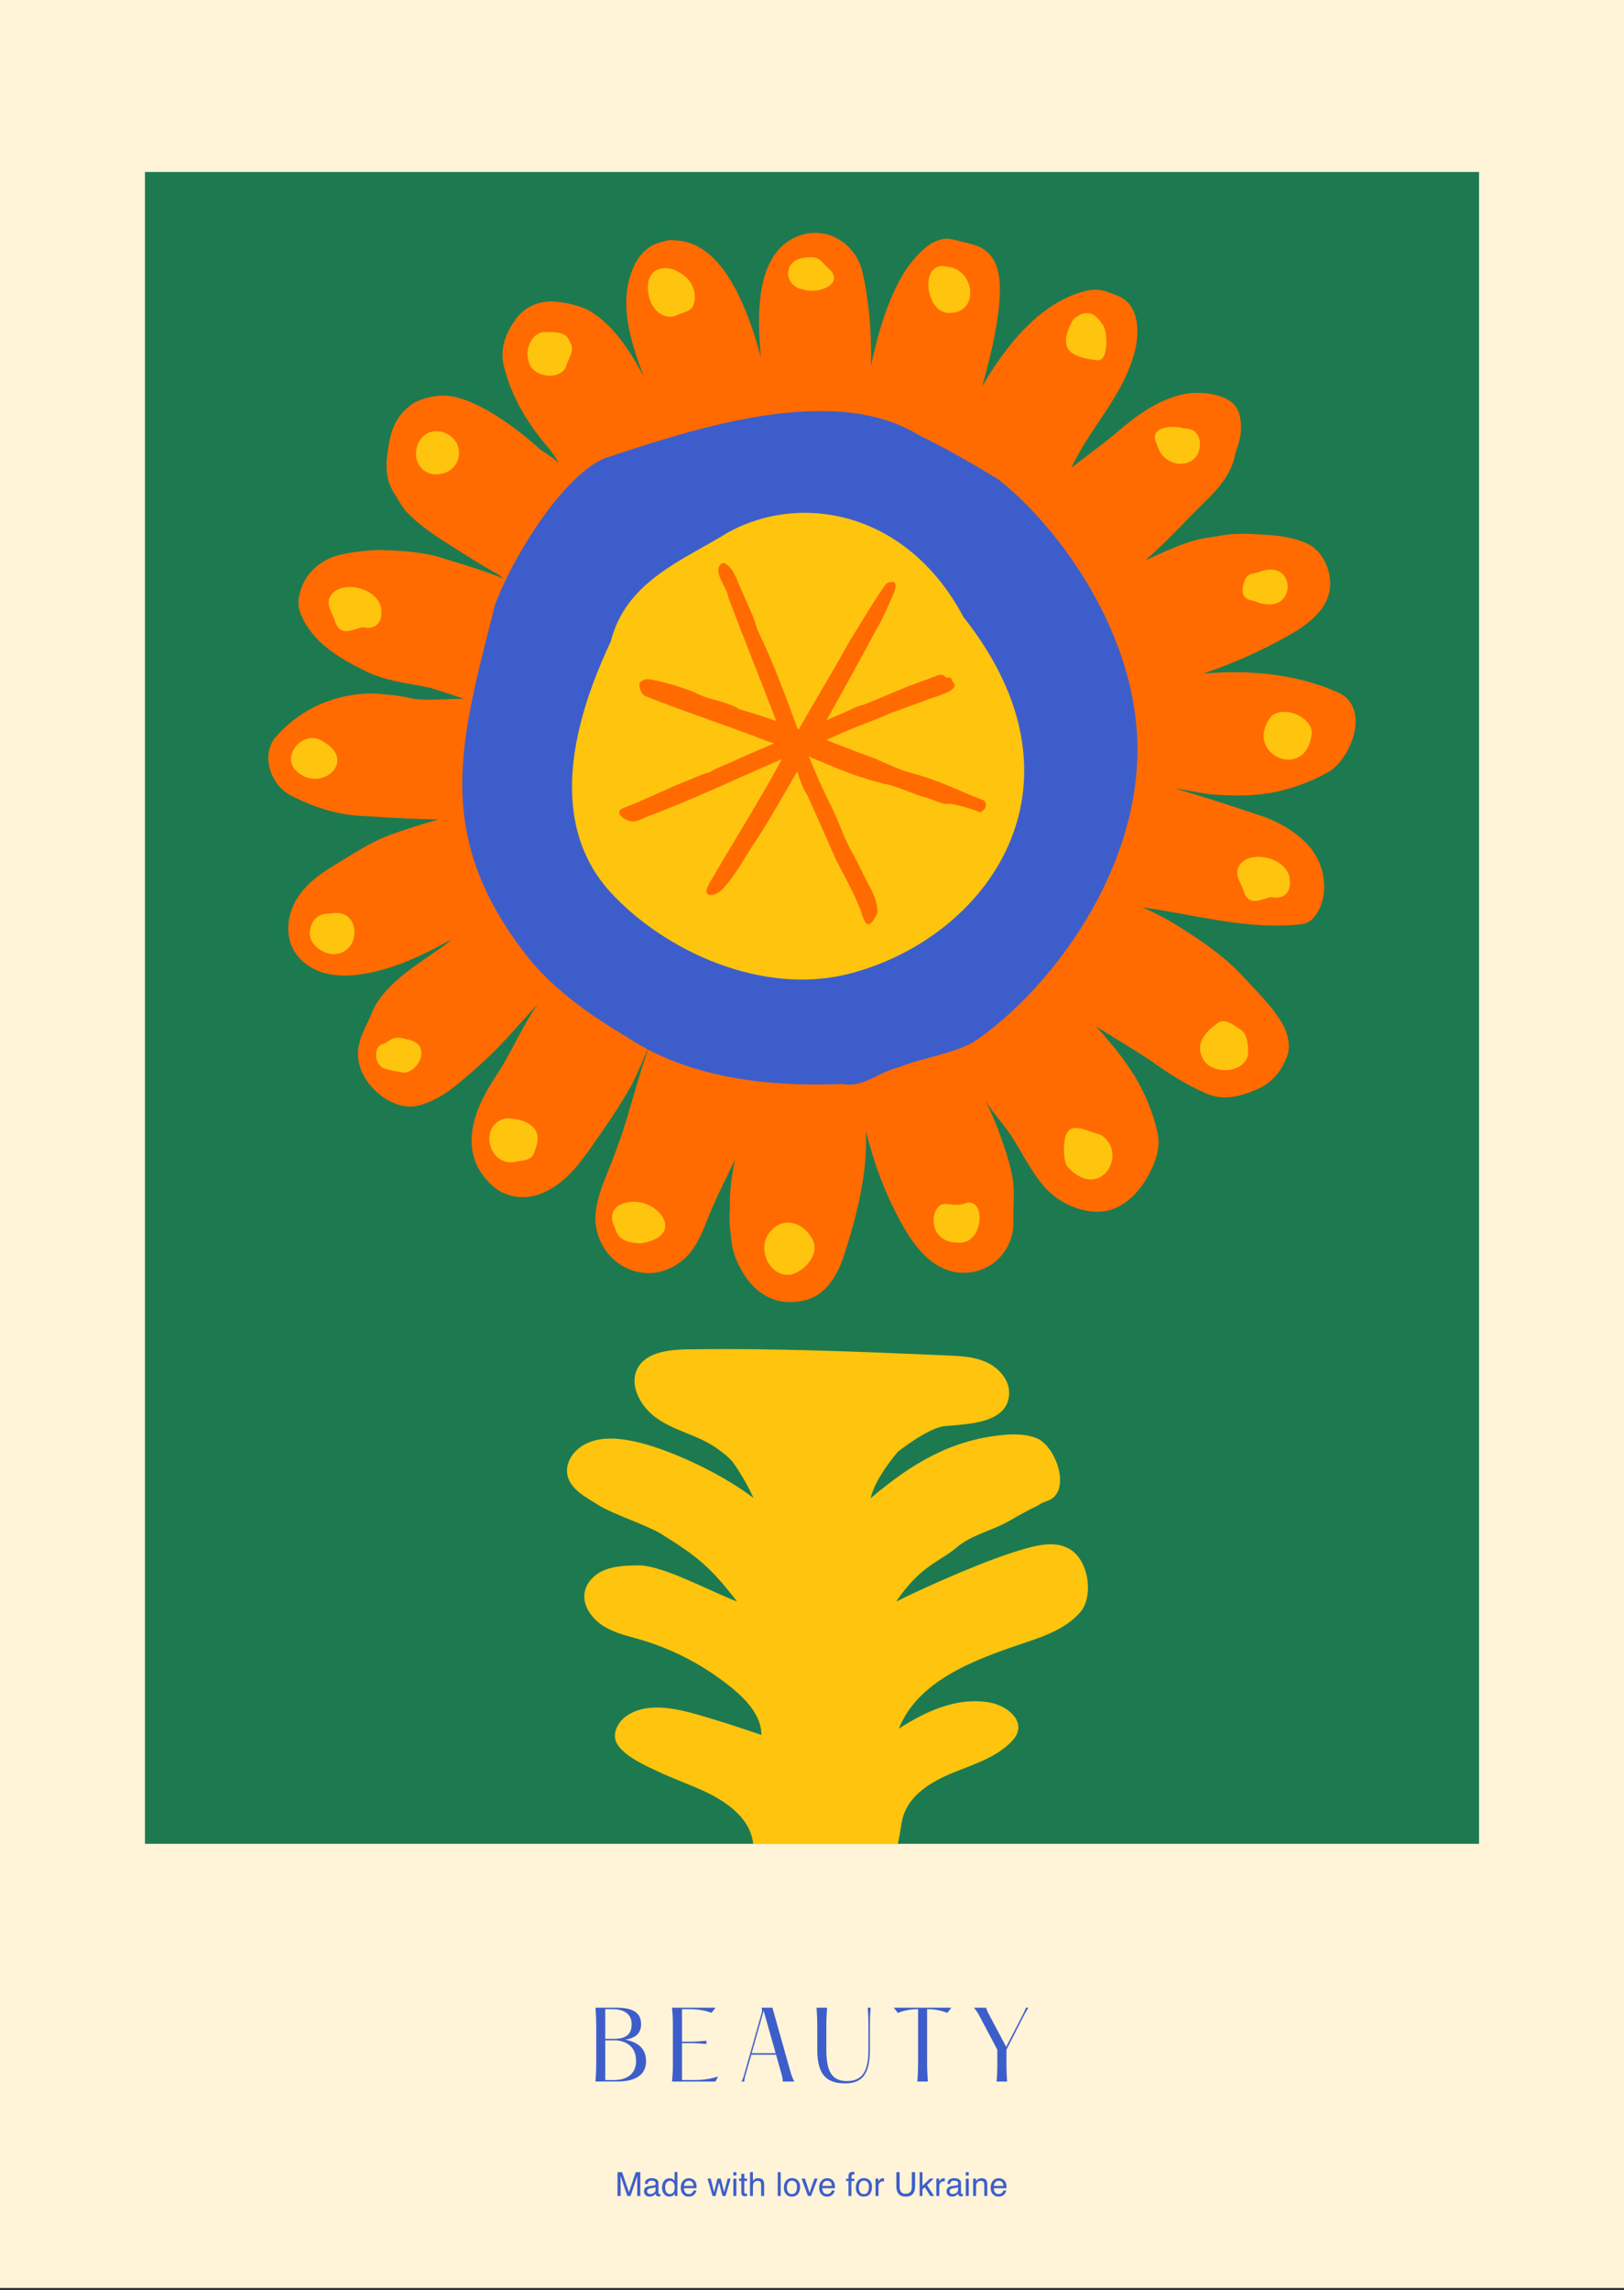 <svg width="600" height="846" viewBox="0 0 600 846" fill="none" xmlns="http://www.w3.org/2000/svg">
<rect x="0" y="0" width="600" height="846" fill="#333333" stroke="none"/>
<path d="M600 0H0V845.181H600V0Z" fill="#FFF3D8"/>
<path d="M546.445 63.535H53.558V681.221H546.445V63.535Z" fill="#1D7A50"/>
<path d="M500.833 265.652C500.601 261.067 498.309 257.572 494.378 255.821C488.555 253.226 482.198 251.285 475.489 250.047C469.365 248.915 462.769 248.346 455.891 248.346C452.213 248.346 448.451 248.507 444.583 248.824C445.695 248.451 446.813 248.057 447.931 247.656C459.02 243.669 469.913 238.529 479.435 232.791L479.491 232.755L479.547 232.72C481.692 231.3 484.814 229.085 487.247 226.23C489.926 223.086 491.34 219.683 491.431 216.103C491.509 213.164 490.813 210.077 489.462 207.412C487.915 204.367 485.651 202.081 482.908 200.809C476.46 197.813 468.507 197.525 461.496 197.264C457.656 197.124 454.281 197.229 450.49 197.954C449.443 198.158 448.451 198.34 447.453 198.502C441.51 199.044 436.208 201.287 431.075 203.453C428.41 204.578 425.85 205.9 423.164 206.983C423.136 206.997 423.107 207.004 423.072 207.018C428.107 202.764 432.72 198.017 437.256 193.341C439.527 190.999 441.869 188.587 444.211 186.294C446.679 183.918 449.499 181.119 451.77 177.989C454.358 174.417 455.884 170.915 456.411 167.301C457.67 164.192 458.352 161.429 458.493 158.862C458.669 155.655 458.078 151.478 455.638 149.144C452.509 146.148 446.566 144.995 442.41 145.178C435.477 144.875 427.706 149.052 426.511 149.713C421.441 152.505 416.849 156.077 412.489 159.861C409.085 162.737 405.619 165.346 402.271 167.87C400.134 169.481 397.982 171.105 395.802 172.821C395.83 172.765 395.865 172.715 395.893 172.659L395.942 172.568C395.942 172.568 395.985 172.476 395.985 172.469C403.15 157.35 415.035 146.303 419.331 129.517C419.774 127.78 420.681 123.385 419.922 118.807C419.563 116.641 418.874 114.771 417.869 113.245C416.708 111.48 415.161 110.193 413.269 109.419C408.966 107.668 406.04 106.311 401.336 107.429C397.489 108.344 393.826 109.919 390.429 111.93C382.026 116.902 375.275 124.356 369.628 132.225C367.174 135.649 364.903 139.228 362.814 142.815C364.017 138.701 365.114 134.559 366.035 130.614C368.095 121.768 369.228 114.272 369.403 108.336C369.635 100.404 367.793 95.826 364.741 93.105C361.633 90.341 358.321 90.053 351.964 88.464C346.282 87.043 340.79 91.558 336.148 97.655C332.555 102.38 329.313 109.012 326.515 117.366C324.742 122.668 323.153 128.624 321.775 135.115C321.817 132.998 321.831 130.952 321.81 128.934C321.69 118.435 320.629 109.047 318.568 100.221V100.207L318.561 100.193C317.563 96.115 315.214 92.444 311.951 89.842C303.252 82.915 291.298 85.876 285.595 94.975C283.007 99.11 281.425 104.434 280.771 111.262C280.131 117.907 280.454 125.094 281.136 132.056C279.899 127.386 278.415 122.527 276.65 117.823C273.492 109.398 269.885 102.711 265.94 97.957C260.905 91.895 255.23 88.822 249.056 88.822C248.374 88.183 244.597 89.336 243.782 89.561C234.028 92.226 230.962 104.898 231.398 113.681C231.813 122.105 234.661 130.607 237.101 137.07C237.368 137.794 237.629 138.511 237.882 139.229C237.144 137.808 236.384 136.409 235.596 135.03C230.161 125.516 224.591 119.074 218.558 115.326C214.88 112.879 208.445 111.677 204.908 111.417C198.762 110.966 193.713 113.646 190.746 117.682C188.488 120.727 187.019 123.589 186.252 126.43C185.331 129.841 185.429 133.279 186.555 136.655C189.185 146.626 194.634 156.274 203.214 166.154C204.36 167.687 205.457 169.326 206.519 170.964C204.261 169.199 201.934 167.526 199.648 166.063C193.896 160.944 188.418 156.745 183.348 153.588C175.472 148.68 168.454 145.768 162.533 146.19C159.861 146.38 155.227 147.231 152.28 149.277C147.688 152.47 145.037 156.999 144.003 162.399C142.878 168.285 141.612 174.966 144.96 181.077L145.009 181.161L145.065 181.245C145.564 182.026 146.028 182.821 146.528 183.657C147.456 185.225 148.412 186.843 149.573 188.376L149.65 188.474L149.734 188.566C154.418 193.769 160.402 197.658 166.267 201.385C172.089 205.084 177.933 208.811 183.953 212.18L183.988 212.201L184.023 212.222C184.621 212.545 185.394 213.171 186.196 213.839C179.762 211.146 172.322 208.846 165.458 206.814C157.006 203.776 148.054 203.453 140.157 203.171C139.447 203.143 127.295 203.671 121.754 206.266C118.997 207.552 116.684 209.24 114.876 211.265C112.851 213.537 111.459 216.258 110.734 219.338C109.996 222.095 110.123 224.5 111.135 226.912C115.319 237.256 125.143 242.931 134.025 247.431C140.129 250.645 146.654 251.819 152.962 252.959C154.903 253.31 156.907 253.669 158.848 254.084C161.323 254.801 163.848 255.652 166.302 256.475C167.99 257.044 169.692 257.614 171.414 258.162C164.628 258.162 155.958 259.048 151.035 257.776L151.007 257.769L150.979 257.762C146.591 256.707 137.864 256.172 137.864 256.172C130.874 256.172 124.236 257.544 118.132 260.244C111.761 263.064 106.157 267.262 101.473 272.719L101.368 272.838L101.276 272.965C99.237 275.926 98.632 279.674 99.553 283.52C100.06 285.616 101.016 287.655 102.317 289.42C103.66 291.241 105.355 292.739 107.211 293.738L107.232 293.752L107.254 293.766C111.635 296.037 115.987 297.831 120.2 299.089C124.932 300.51 129.637 301.304 134.179 301.466C134.763 301.487 136.191 301.572 137.998 301.684C143.595 302.022 153.616 302.633 162.012 302.725C155.958 304.469 150.353 306.241 145.079 308.09C138.61 310.348 132.893 313.885 127.358 317.302C126.079 318.097 124.749 318.913 123.434 319.7C120.439 321.501 118.111 323.125 116.086 324.82C113.484 327.007 111.452 329.271 109.884 331.739C108.09 334.566 106.951 337.759 106.607 340.965C106.22 344.524 106.839 347.927 108.393 350.803C110.608 354.903 114.806 358.061 119.918 359.474C122.19 360.1 124.588 360.409 127.26 360.409C129.194 360.409 131.233 360.247 133.49 359.917C145.009 358.222 155.564 353.103 163.475 348.841C164.593 348.237 165.782 347.667 167.026 347.112C166.562 347.449 166.098 347.794 165.648 348.138C163.672 349.65 161.394 351.211 158.989 352.871C150.508 358.7 140.888 365.304 137.259 374.431L137.245 374.466L137.231 374.502C136.76 375.767 136.148 377.047 135.494 378.404C133.828 381.864 131.943 385.788 132.323 390.345C132.506 394.606 134.791 399.17 138.61 402.876C142.484 406.638 147.21 408.797 151.584 408.797C152.822 408.797 154.031 408.621 155.177 408.284C161.45 406.413 165.873 403.186 169.713 399.972C174.277 396.153 179.115 391.997 183.559 387.427C186.688 384.206 189.726 380.83 192.665 377.568C194.691 375.31 196.744 373.032 198.847 370.782C192.926 378.904 189.177 388.594 183.446 397.18C178.453 404.662 175.556 411.16 174.593 417.032C173.946 420.956 174.164 424.655 175.24 428.023C176.449 431.806 178.749 435.224 182.075 438.177C185.057 440.821 188.96 442.277 193.08 442.277C195.317 442.277 197.532 441.862 199.669 441.053C208.966 437.516 214.852 429 220.041 421.483C220.667 420.576 221.258 419.718 221.856 418.874C226.398 412.433 230.118 406.596 233.22 401.034C234.457 398.812 237.453 392.096 238.374 389.74C238.669 388.988 239.127 388.045 239.661 386.998C237.551 392.905 235.737 399.058 234.049 404.866C232.636 409.746 231.173 414.788 229.535 419.634C228.635 422.228 227.657 424.865 226.722 427.418C223.684 435.639 218.326 445.512 220.456 454.499C224.008 469.484 241.314 475.708 253.036 464.829C257.558 460.638 259.653 454.794 261.882 449.211C264.73 442.059 268.352 435.315 271.559 428.332C270.335 434.246 269.435 440.301 269.695 446.524C269.407 450.083 269.498 453.036 269.99 455.765C270.124 459.034 270.743 462.065 271.882 465.005L271.896 465.04L271.91 465.075C276.551 476.242 285.046 483.436 297.62 480.3C301.375 479.364 304.624 476.987 307.275 473.239C309.152 470.595 310.748 467.22 312.014 463.219C316.831 448.057 320.6 433.128 319.897 417.777C320.354 419.627 320.833 421.448 321.339 423.234C324.531 434.471 328.856 444.794 334.201 453.908C336.584 457.987 338.961 461.165 341.451 463.626C344.791 466.932 348.462 469.027 352.35 469.843C353.546 470.096 354.791 470.223 356.035 470.223C360.374 470.223 364.565 468.718 367.842 465.989C369.924 464.252 371.625 461.995 372.765 459.456C373.904 456.918 374.466 454.147 374.382 451.44C374.22 446.004 375.057 440.568 374.108 435.168C373.144 429.69 371.239 424.162 369.361 418.966C367.856 414.788 366.105 410.696 364.136 406.723C364.2 406.828 364.27 406.927 364.333 407.025C365.852 409.402 367.596 411.631 369.291 413.79C370.915 415.864 372.448 417.819 373.798 419.901C377.772 426.019 380.873 432.671 385.668 438.241C388.052 441.011 391.133 443.353 394.571 445.019C398.115 446.735 401.878 447.642 405.457 447.642C416.202 447.642 423.642 437.636 426.912 428.318C428.192 424.676 428.374 421.167 427.474 417.58C425.604 410.126 422.96 403.741 419.148 397.49C415.309 391.175 410.654 385.64 406.202 380.591L406.153 380.535L406.097 380.479C405.654 380.022 405.211 379.565 404.768 379.101C407.152 380.591 409.528 382.054 411.877 383.496C416.181 386.14 420.639 388.868 424.936 391.688C432.13 396.948 438.381 400.696 444.612 403.481C451.658 407.081 458.366 405.091 465.082 402.117C467.698 400.956 470.005 399.135 471.931 396.709C473.661 394.529 475.025 391.906 475.876 389.121L475.933 388.945L475.961 388.763C476.594 385.071 475.672 381.189 473.225 377.223C469.505 371.211 463.999 365.908 459.217 360.719C452.34 353.265 443.852 347.519 435.702 342.414C431.363 339.608 426.722 337.274 422.024 335.143C423.164 335.354 424.296 335.523 425.407 335.691C440.737 338.019 455.652 341.929 471.277 341.929C474.449 341.929 477.585 341.781 480.602 341.486C482.543 341.296 484.195 340.396 485.51 338.8C490.876 332.295 490.032 321.817 485.503 315.045C484.048 312.872 482.1 310.784 479.702 308.843C475.785 305.671 470.715 302.929 465.785 301.326C465.117 301.108 464.027 300.749 462.656 300.292C452.347 296.867 441.595 293.379 434.218 291.389C436.384 291.53 438.648 291.966 441.018 292.423C443.507 292.901 446.081 293.393 448.669 293.562C452.016 293.773 454.773 293.871 457.347 293.871C462.649 293.871 467.269 293.435 471.46 292.535H471.474H471.488C478.527 290.967 485.053 288.485 490.897 285.145C493.457 283.682 496.037 280.728 497.978 277.044C499.989 273.183 501.009 269.14 500.833 265.652ZM277.873 399.726C277.937 399.423 277.993 399.135 278.056 398.868C278 399.149 277.937 399.437 277.873 399.726Z" fill="#FF6B00"/>
<path d="M321.664 553.503C337.022 540.48 351.452 531.971 370.523 530.129C374.658 529.728 378.983 529.742 382.963 531.303C389.552 533.891 395.157 548.461 388.99 553.398C387.45 554.635 385.066 554.853 383.631 556.105C380.115 557.8 376.67 559.642 373.308 561.625C366.6 565.584 359.216 566.773 353.288 571.794C346.994 577.124 340.124 578.305 331.122 591.652C343.759 585.429 365.622 575.725 379.321 571.97C384.693 570.493 390.938 569.354 395.769 572.645C402.456 577.194 404.038 590.084 398.982 595.752C393.919 601.427 386.613 604.226 379.321 606.659C360.7 612.875 339.399 620.442 332.072 638.62C341.973 632.242 353.569 626.827 365.636 628.958C370.924 629.893 377.077 634.028 376.135 639.203C375.804 640.99 374.651 642.459 373.393 643.718C367.577 649.513 359.258 651.939 351.614 655.11C343.97 658.282 336.193 663.007 333.703 670.953C332.023 676.312 332.838 684.912 326.995 687.662C325.047 688.583 322.789 688.674 320.595 688.752C313.662 688.956 306.735 689.251 299.802 689.497C296.222 689.624 292.643 689.757 289.071 689.884C286.525 689.975 282.158 691.058 279.873 689.202C278.058 687.732 278.375 685.039 278.361 682.781C278.276 672.1 268.241 665.349 259.472 661.418C253.973 658.95 248.306 656.924 242.849 654.344C238.25 652.171 230.831 648.88 228.039 644.323C225.965 640.94 227.983 636.623 230.936 634.337C238.214 628.726 248.981 630.877 258.235 633.571C265.977 635.828 273.677 638.289 281.314 640.961C281.356 634.091 275.963 628.128 270.471 623.634C260.485 615.47 248.903 609.338 236.724 605.766C232.132 604.423 227.364 603.396 223.222 600.886C219.08 598.382 215.599 593.91 215.895 589.226C216.162 584.951 219.516 581.568 223.412 580.007C227.308 578.446 231.703 578.369 235.985 578.305C244.782 578.186 263.868 588.586 272.32 591.652C262.342 578.777 257.581 574.951 244.185 566.618C239.438 563.665 225.993 559.157 221.288 556.14C216.999 553.384 210.845 550.472 209.657 545.051C208.961 541.858 210.311 538.616 212.456 536.345C219.389 529.003 231.801 531.268 241.892 534.587C252.208 537.983 267.44 545.044 278.375 553.398C275.449 546.809 271.512 541.232 270.984 540.48C269.585 538.504 266.934 536.57 264.993 535.171C257.827 529.981 248.777 528.708 241.822 523.329C236.583 519.271 232.743 512.133 235.155 506.339C237.912 499.708 246.632 498.604 253.952 498.491C285.997 497.999 318.162 499.384 350.306 500.77C355.088 500.973 360.025 501.22 364.476 503.259C368.927 505.305 372.823 509.637 372.837 514.419C372.879 526.099 357.092 526.057 348.956 526.873C342.831 527.484 331.713 536.338 331.713 536.338C331.713 536.338 323.282 545.993 321.664 553.503Z" fill="#FEC40E"/>
<path d="M420.211 279.428C418.994 325.805 385.739 367.554 359.559 385.064C350.994 389.649 340.924 390.648 331.888 394.389C324.595 395.908 318.892 402.11 311.129 400.436C284.154 401.653 254.387 398.27 231.807 383.25C218.115 375.036 205.809 366.492 195.922 354.735C158.982 308.667 170.241 273.83 182.842 223.572C188.658 207.482 206.857 176.752 223.143 169.375C254.274 159.109 307.226 140.959 339.145 160.585C348.849 165.248 359.854 171.605 368.982 177.174C390.634 194.311 421.378 234.753 420.211 279.428Z" fill="#3D5ECA"/>
<path d="M355.944 227.924C335.537 189.424 296.712 181.534 269.027 196.667C252.79 206.8 231.307 214.493 225.646 236.989C204.423 282.072 208.825 311.438 225.646 329.721C245.322 351.113 281.474 368.116 313.962 359.678C364.572 346.542 405.569 290.503 355.944 227.924Z" fill="#FEC40E"/>
<path d="M334.966 253.775C338.714 252.298 342.511 251.067 346.26 249.563C346.878 249.316 348.545 248.747 349.424 250.308C352.567 250.16 350.901 251.032 352.342 252.291C354.579 255.448 344.86 257.326 341.414 258.95C337.399 260.385 333.433 261.89 329.425 263.282C324.186 265.61 318.778 267.565 313.483 269.717C308.033 272.072 294.081 278.415 288.533 280.595C269.849 288.633 259.983 293.576 240.961 301.009C238.289 301.734 235.019 304.111 232.783 303.309C230.694 302.936 226.447 300.109 230.378 298.478C238.626 295.37 246.39 291.298 254.645 288.141C257.268 287.051 259.589 285.869 262.268 285.286C264.673 283.71 267.866 282.585 270.763 281.298C273.295 280.04 276.923 278.507 278.414 277.881C280.622 276.953 288.238 273.697 289.194 273.162C290.073 272.663 291.029 272.466 291.993 272.157C295.903 270.919 299.152 268.711 302.808 267.108C306.803 265.357 310.846 263.81 314.777 261.918C316.085 261.285 317.28 260.786 318.687 260.455C320.002 260.132 331.098 255.301 334.966 253.775Z" fill="#FF6B00"/>
<path d="M298.182 293.646C296.058 290.362 295.052 286.558 293.906 282.831C290.299 277.036 288.182 269.892 285.629 263.317C280.172 249.105 274.512 235.062 269.111 220.815C268.605 217.292 265.806 214.598 265.405 211.033C265.152 209.127 266.79 207.158 268.302 208.424C271.551 210.59 272.543 215.414 274.462 219.106C276.298 223.67 278.562 227.861 279.786 232.593C285.805 244.857 290.812 258.612 295.467 271.523C299.004 279.786 302.274 288.21 306.297 296.248C309.757 302.71 311.74 310.031 315.579 316.191C317.801 320.537 319.897 324.988 322.196 329.292C323.385 331.711 324.981 336.767 323.652 338.405C321.106 342.667 319.911 343.033 317.893 336.085C315.368 329.594 311.852 323.568 308.765 317.379C308.259 316.311 298.744 294.539 298.182 293.646Z" fill="#FF6B00"/>
<path d="M257.299 256.144C262.404 258.746 268.248 258.943 273.213 262.044C290.28 266.791 306.805 274.393 323.394 280.272C325.82 281.369 332.76 284.519 335.559 285.25C347.029 288.232 353.85 291.987 362.556 295.362C364.918 295.841 364.525 298.499 363.287 299.315C362.654 299.842 362.401 300.44 361.191 299.75C358.35 298.45 351.29 296.797 350.981 296.938C347.922 297.43 344.532 295.102 341.354 294.385C339.568 294.167 329.083 289.596 326.994 289.652C308.879 285.096 301.053 279.336 283.1 273.675C268.283 267.867 253.101 263.022 238.362 257.129C236.604 256.426 235.725 252.769 236.519 252.024C237.307 251.419 238.122 250.849 239.381 250.898C242.271 251.102 253.22 254.063 257.299 256.144Z" fill="#FF6B00"/>
<path d="M327.662 215.456C332.95 213.213 330.285 219.106 329.659 220.379C328.056 224.113 326.439 227.917 324.308 231.581C313.457 251.826 301.932 272.353 290.132 292.57C286.806 298.337 283.465 304.096 279.837 309.722C275.435 316.051 271.644 323.849 266.469 328.926C264.113 331.212 259.092 331.866 261.771 326.901C269.753 312.971 278.381 299.413 286.081 285.538C294.991 269.076 304.822 253.134 313.957 236.771C316.481 232.847 324.835 218.593 327.662 215.456Z" fill="#FF6B00"/>
<path d="M484.659 270.539C484.28 264.505 473.956 260.525 469.625 264.695C458.76 278.731 483.105 289.286 484.659 270.539Z" fill="#FEC40E"/>
<path d="M460.279 213.481C458.345 217.77 458.352 221.441 463.141 221.933C479.244 228.958 479.547 206.702 466.214 210.921C464.09 212.032 461.805 211.329 460.279 213.481Z" fill="#FEC40E"/>
<path d="M427.412 163.932C429.711 174.171 444.204 173.784 443.304 162.983C442.474 159.213 440.386 158.299 437.334 158.257C432.967 156.879 424.036 157.786 427.412 163.932Z" fill="#FEC40E"/>
<path d="M405.675 133.096C409.986 133.167 409.023 120.994 407.236 119.764C404.283 114.968 400.711 114.356 396.611 117.935C394.318 121.585 392.504 126.585 395.106 129.559C397.398 132.182 403.882 133.012 405.675 133.096Z" fill="#FEC40E"/>
<path d="M349.945 98.505C339.299 95.882 341.809 116.339 351.056 115.622C361.991 115.382 360.142 99.434 349.945 98.505Z" fill="#FEC40E"/>
<path d="M256.152 112.921C257.643 108.955 256.152 103.73 251.658 101.051C250.744 100.503 249.422 99.638 247.875 99.258C241.18 98.02 238.192 102.584 239.753 109.539C240.829 114.356 245.006 118.104 249.338 116.768C251.588 115.558 254.991 115.355 256.152 112.921Z" fill="#FEC40E"/>
<path d="M296.739 106.93C302.168 108.808 312.154 104.989 306.401 99.42C302.822 96.227 302.815 94.089 296.324 95.39C289.116 96.684 289.665 105.833 296.739 106.93Z" fill="#FEC40E"/>
<path d="M458.557 380.507C456.04 379.037 452.749 375.69 449.69 378.088C447.362 379.811 441.188 384.375 444.127 390.521C446.455 396.843 458.993 397.187 461.033 390.021C461.279 388.313 461.307 382.328 458.557 380.507Z" fill="#FEC40E"/>
<path d="M476.53 325.263C476.467 316.845 460.708 312.964 457.305 320.692C456.426 324.06 458.598 326.261 459.351 328.948C459.745 330.052 460.342 331.725 461.833 332.499C464.463 333.645 467.403 331.634 469.878 331.402C474.21 332.421 477.022 329.721 476.53 325.263Z" fill="#FEC40E"/>
<path d="M140.854 225.59C140.79 217.172 125.031 213.291 121.628 221.019C120.749 224.387 122.922 226.588 123.674 229.275C124.068 230.379 124.666 232.052 126.156 232.826C128.786 233.972 131.726 231.961 134.201 231.729C138.533 232.756 141.346 230.048 140.854 225.59Z" fill="#FEC40E"/>
<path d="M285.651 453.873C278.626 460.026 283.964 471.235 291.038 470.94C294.667 471.263 302.803 465.258 300.552 458.57C297.564 451.974 290.412 449.471 285.651 453.873Z" fill="#FEC40E"/>
<path d="M357.132 444.344C352.027 446.855 347.463 441.707 345.255 448.416C343.813 453.823 347.013 459.308 354.08 459.041C363.18 459.934 364.607 442.924 357.132 444.344Z" fill="#FEC40E"/>
<path d="M190.815 429.176C193.051 428.585 196.103 428.824 197.13 426.328C198.29 423.585 199.394 420.428 197.945 417.671C195.772 414.064 191.286 413.389 187.32 413.093C176.469 414.823 180.161 431.531 190.815 429.176Z" fill="#FEC40E"/>
<path d="M406.489 419.148C403.508 418.571 397.024 414.83 394.647 417.889C392.573 419.957 392.517 429.345 394.647 431.321C406.904 444.168 417.291 425.484 406.489 419.148Z" fill="#FEC40E"/>
<path d="M163.159 159.481C152.604 157.308 149.77 173.819 160.367 175.247C171.119 175.725 173.018 162.287 163.159 159.481Z" fill="#FEC40E"/>
<path d="M210.619 126.472C209.247 122.422 205.365 122.689 201.779 122.675C196.695 122.246 193.734 128.969 195.31 133.539C196.449 139.158 206.146 140.839 208.973 135.853C209.796 132.569 212.637 129.601 210.619 126.472Z" fill="#FEC40E"/>
<path d="M119.624 274.111C112.24 268.676 102.789 279.821 110.229 285.503C119.195 292.578 131.782 281.094 119.624 274.111Z" fill="#FEC40E"/>
<path d="M150.388 383.995C145.332 382.406 144.959 383.995 141.682 385.697C138.236 385.886 137.8 392.715 141.682 394.613C144.242 395.612 146.921 395.816 149.509 396.294C155.395 395.478 159.424 385.275 150.388 383.995Z" fill="#FEC40E"/>
<path d="M227.212 453.612C228.359 457.712 230.813 459.055 236.649 459.364C250.784 457.114 246.234 447.396 238.316 444.639C232.402 442.579 222.867 445.131 227.212 453.612Z" fill="#FEC40E"/>
<path d="M122.205 337.499C117.543 337.26 115.201 339.995 114.716 342.907C113.063 348.37 118.991 352.28 122.894 352.477C133.977 352.723 133.59 334.974 122.205 337.499Z" fill="#FEC40E"/>
<path d="M600 681.221H0V845.181H600V681.221Z" fill="#FFF3D8"/>
<path d="M228.142 802.468H229.851L232.375 809.901L234.878 802.468H236.566V811.258H235.434V806.076C235.434 805.893 235.434 805.597 235.448 805.183C235.455 804.768 235.462 804.325 235.462 803.846L232.959 811.258H231.777L229.253 803.846V804.114C229.253 804.332 229.26 804.655 229.267 805.098C229.281 805.534 229.288 805.858 229.288 806.069V811.251H228.149V802.468H228.142ZM239.055 809.549C239.055 809.859 239.168 810.105 239.4 810.288C239.625 810.464 239.899 810.555 240.209 810.555C240.589 810.555 240.954 810.471 241.313 810.295C241.91 810.007 242.213 809.528 242.213 808.867V808.002C242.079 808.087 241.91 808.157 241.707 808.213C241.503 808.27 241.299 808.312 241.095 808.333L240.441 808.417C240.054 808.467 239.759 808.551 239.562 808.663C239.224 808.839 239.055 809.142 239.055 809.549ZM241.664 807.377C241.91 807.341 242.079 807.243 242.164 807.067C242.213 806.976 242.234 806.835 242.234 806.652C242.234 806.287 242.1 806.019 241.84 805.858C241.58 805.689 241.207 805.604 240.722 805.604C240.16 805.604 239.759 805.752 239.527 806.062C239.393 806.23 239.309 806.476 239.266 806.807H238.261C238.282 806.019 238.535 805.471 239.027 805.161C239.52 804.852 240.096 804.697 240.743 804.697C241.496 804.697 242.107 804.838 242.579 805.126C243.043 805.415 243.275 805.858 243.275 806.469V810.161C243.275 810.274 243.296 810.365 243.338 810.429C243.387 810.499 243.486 810.534 243.633 810.534C243.683 810.534 243.739 810.534 243.795 810.527C243.858 810.52 243.922 810.506 243.985 810.499V811.293C243.816 811.343 243.69 811.371 243.605 811.385C243.521 811.399 243.401 811.406 243.247 811.406C242.874 811.406 242.607 811.272 242.438 811.012C242.347 810.872 242.29 810.675 242.255 810.421C242.037 810.71 241.721 810.956 241.313 811.167C240.905 811.378 240.448 811.483 239.956 811.483C239.365 811.483 238.873 811.308 238.5 810.942C238.127 810.576 237.937 810.126 237.937 809.585C237.937 808.994 238.12 808.53 238.493 808.199C238.866 807.876 239.351 807.672 239.949 807.595L241.664 807.377ZM245.736 808.129C245.736 808.818 245.884 809.388 246.172 809.852C246.46 810.316 246.931 810.548 247.571 810.548C248.071 810.548 248.479 810.337 248.795 809.908C249.118 809.479 249.28 808.86 249.28 808.059C249.28 807.25 249.111 806.652 248.781 806.266C248.45 805.879 248.043 805.682 247.557 805.682C247.016 805.682 246.573 805.893 246.235 806.308C245.898 806.709 245.736 807.32 245.736 808.129ZM247.353 804.733C247.846 804.733 248.253 804.838 248.584 805.042C248.774 805.162 248.992 805.372 249.238 805.668V802.433H250.272V811.251H249.301V810.358C249.048 810.752 248.753 811.04 248.408 811.216C248.064 811.392 247.67 811.476 247.227 811.476C246.517 811.476 245.898 811.181 245.37 810.576C244.85 809.971 244.59 809.177 244.59 808.178C244.59 807.243 244.829 806.441 245.3 805.752C245.785 805.077 246.467 804.733 247.353 804.733ZM254.54 804.704C254.997 804.704 255.433 804.81 255.862 805.028C256.291 805.239 256.615 805.513 256.84 805.858C257.058 806.181 257.198 806.554 257.269 806.99C257.332 807.285 257.367 807.756 257.367 808.403H252.67C252.691 809.05 252.845 809.578 253.134 809.971C253.422 810.365 253.865 810.555 254.47 810.555C255.032 810.555 255.482 810.372 255.813 810C256.003 809.789 256.137 809.535 256.221 809.254H257.276C257.248 809.486 257.156 809.753 256.994 810.042C256.84 810.33 256.664 810.562 256.467 810.745C256.143 811.061 255.736 811.279 255.25 811.392C254.99 811.455 254.695 811.49 254.371 811.49C253.57 811.49 252.895 811.202 252.346 810.625C251.791 810.042 251.516 809.233 251.516 808.185C251.516 807.159 251.798 806.322 252.353 805.682C252.909 805.028 253.633 804.704 254.54 804.704ZM256.256 807.538C256.214 807.074 256.108 806.702 255.954 806.42C255.658 805.9 255.166 805.64 254.477 805.64C253.985 805.64 253.57 805.823 253.232 806.181C252.895 806.54 252.719 806.99 252.698 807.538H256.256V807.538ZM262.592 804.852L263.822 809.901L265.074 804.852H266.284L267.542 809.873L268.851 804.852H269.926L268.063 811.258H266.945L265.637 806.301L264.378 811.258H263.26L261.411 804.852H262.592ZM270.953 804.88H272.05V811.258H270.953V804.88ZM270.953 802.468H272.05V803.692H270.953V802.468ZM273.892 803.059H274.983V804.845H276.002V805.724H274.983V809.908C274.983 810.133 275.06 810.281 275.208 810.358C275.292 810.4 275.432 810.421 275.622 810.421C275.672 810.421 275.728 810.421 275.791 810.421C275.854 810.414 275.918 810.415 276.002 810.4V811.251C275.876 811.286 275.749 811.315 275.615 811.329C275.482 811.343 275.341 811.35 275.186 811.35C274.687 811.35 274.342 811.223 274.167 810.97C273.991 810.71 273.9 810.379 273.9 809.964V805.724H273.035V804.845H273.9V803.059H273.892ZM277.092 802.44H278.168V805.717C278.421 805.394 278.653 805.169 278.857 805.035C279.202 804.81 279.638 804.697 280.158 804.697C281.086 804.697 281.719 805.021 282.05 805.675C282.233 806.033 282.317 806.526 282.317 807.152V811.258H281.213V807.222C281.213 806.751 281.15 806.406 281.03 806.188C280.833 805.837 280.468 805.661 279.933 805.661C279.483 805.661 279.082 805.815 278.717 806.125C278.358 806.434 278.175 807.011 278.175 807.869V811.265H277.099V802.44H277.092ZM287.352 802.468H288.428V811.258H287.352V802.468ZM292.591 810.562C293.308 810.562 293.793 810.295 294.061 809.753C294.328 809.212 294.461 808.607 294.461 807.946C294.461 807.348 294.363 806.863 294.173 806.491C293.871 805.9 293.343 805.604 292.605 805.604C291.944 805.604 291.466 805.858 291.17 806.357C290.875 806.856 290.72 807.468 290.72 808.178C290.72 808.86 290.868 809.43 291.17 809.887C291.466 810.337 291.937 810.562 292.591 810.562ZM292.633 804.662C293.463 804.662 294.159 804.936 294.729 805.485C295.298 806.033 295.587 806.842 295.587 807.911C295.587 808.945 295.333 809.796 294.834 810.471C294.335 811.146 293.554 811.483 292.492 811.483C291.613 811.483 290.91 811.188 290.397 810.59C289.876 809.993 289.616 809.191 289.616 808.185C289.616 807.109 289.891 806.251 290.432 805.612C290.973 804.979 291.712 804.662 292.633 804.662ZM297.394 804.852L299.103 810.07L300.889 804.852H302.07L299.651 811.258H298.505L296.142 804.852H297.394ZM305.656 804.704C306.114 804.704 306.55 804.81 306.979 805.028C307.408 805.239 307.731 805.513 307.956 805.858C308.174 806.181 308.315 806.554 308.385 806.99C308.448 807.285 308.483 807.756 308.483 808.403H303.786C303.807 809.05 303.962 809.578 304.25 809.971C304.538 810.365 304.981 810.555 305.586 810.555C306.149 810.555 306.599 810.372 306.929 810C307.119 809.789 307.253 809.535 307.337 809.254H308.392C308.364 809.486 308.272 809.753 308.111 810.042C307.956 810.33 307.78 810.562 307.583 810.745C307.26 811.061 306.852 811.279 306.367 811.392C306.107 811.455 305.811 811.49 305.488 811.49C304.686 811.49 304.011 811.202 303.463 810.625C302.907 810.042 302.633 809.233 302.633 808.185C302.633 807.159 302.914 806.322 303.47 805.682C304.025 805.028 304.756 804.704 305.656 804.704ZM307.372 807.538C307.33 807.074 307.225 806.702 307.07 806.42C306.775 805.9 306.282 805.64 305.593 805.64C305.101 805.64 304.686 805.823 304.349 806.181C304.011 806.54 303.835 806.99 303.814 807.538H307.372V807.538ZM313.49 803.875C313.504 803.432 313.582 803.101 313.722 802.897C313.975 802.531 314.461 802.349 315.178 802.349C315.248 802.349 315.319 802.349 315.389 802.356C315.459 802.363 315.544 802.363 315.635 802.377V803.361C315.523 803.354 315.445 803.347 315.389 803.347C315.34 803.34 315.298 803.34 315.248 803.34C314.925 803.34 314.728 803.425 314.665 803.6C314.601 803.769 314.566 804.198 314.566 804.894H315.628V805.745H314.552V811.272H313.49V805.745H312.597V804.894H313.49V803.875V803.875ZM319.172 810.562C319.889 810.562 320.375 810.295 320.635 809.753C320.902 809.212 321.036 808.607 321.036 807.946C321.036 807.348 320.937 806.863 320.747 806.491C320.445 805.9 319.925 805.604 319.179 805.604C318.518 805.604 318.04 805.858 317.745 806.357C317.449 806.856 317.295 807.468 317.295 808.178C317.295 808.86 317.442 809.43 317.745 809.887C318.047 810.337 318.525 810.562 319.172 810.562ZM319.214 804.662C320.037 804.662 320.74 804.936 321.31 805.485C321.88 806.033 322.168 806.842 322.168 807.911C322.168 808.945 321.915 809.796 321.415 810.471C320.916 811.146 320.136 811.483 319.074 811.483C318.195 811.483 317.492 811.188 316.978 810.59C316.458 809.993 316.198 809.191 316.198 808.185C316.198 807.109 316.472 806.251 317.013 805.612C317.562 804.979 318.293 804.662 319.214 804.662ZM323.483 804.852H324.503V805.956C324.587 805.738 324.791 805.478 325.121 805.176C325.445 804.866 325.825 804.711 326.253 804.711C326.275 804.711 326.31 804.711 326.359 804.718C326.408 804.725 326.486 804.733 326.605 804.74V805.879C326.542 805.865 326.479 805.858 326.422 805.858C326.373 805.851 326.31 805.851 326.246 805.851C325.705 805.851 325.29 806.026 324.995 806.378C324.706 806.723 324.559 807.123 324.559 807.581V811.265H323.483V804.852V804.852ZM332.371 802.468V807.897C332.371 808.537 332.491 809.064 332.73 809.486C333.082 810.126 333.686 810.443 334.523 810.443C335.536 810.443 336.218 810.098 336.584 809.409C336.781 809.036 336.879 808.53 336.879 807.897V802.468H338.089V807.405C338.089 808.488 337.941 809.317 337.653 809.901C337.118 810.963 336.106 811.49 334.629 811.49C333.145 811.49 332.139 810.963 331.605 809.901C331.317 809.317 331.169 808.488 331.169 807.405V802.468H332.371V802.468ZM339.769 802.468H340.803V807.574L343.567 804.852H344.945L342.491 807.25L345.078 811.258H343.7L341.703 808.031L340.803 808.853V811.258H339.769V802.468V802.468ZM345.95 804.852H346.97V805.956C347.054 805.738 347.258 805.478 347.589 805.176C347.912 804.866 348.292 804.711 348.721 804.711C348.742 804.711 348.777 804.711 348.82 804.718C348.869 804.725 348.946 804.733 349.066 804.74V805.879C349.002 805.865 348.946 805.858 348.89 805.858C348.841 805.851 348.777 805.851 348.714 805.851C348.173 805.851 347.758 806.026 347.462 806.378C347.174 806.723 347.026 807.123 347.026 807.581V811.265H345.95V804.852V804.852ZM350.824 809.549C350.824 809.859 350.936 810.105 351.168 810.288C351.393 810.464 351.668 810.555 351.977 810.555C352.357 810.555 352.722 810.471 353.081 810.295C353.679 810.007 353.981 809.528 353.981 808.867V808.002C353.847 808.087 353.679 808.157 353.475 808.213C353.271 808.27 353.067 808.312 352.863 808.333L352.209 808.417C351.822 808.467 351.527 808.551 351.33 808.663C350.986 808.839 350.824 809.142 350.824 809.549ZM353.433 807.377C353.679 807.341 353.848 807.243 353.932 807.067C353.981 806.976 354.002 806.835 354.002 806.652C354.002 806.287 353.869 806.019 353.608 805.858C353.348 805.689 352.976 805.604 352.49 805.604C351.928 805.604 351.527 805.752 351.295 806.062C351.161 806.23 351.077 806.476 351.035 806.807H350.029C350.05 806.019 350.303 805.471 350.796 805.161C351.288 804.852 351.864 804.697 352.511 804.697C353.264 804.697 353.876 804.838 354.347 805.126C354.811 805.415 355.043 805.858 355.043 806.469V810.161C355.043 810.274 355.064 810.365 355.106 810.429C355.155 810.499 355.254 810.534 355.402 810.534C355.451 810.534 355.507 810.534 355.563 810.527C355.627 810.52 355.69 810.506 355.753 810.499V811.293C355.584 811.343 355.458 811.371 355.374 811.385C355.289 811.399 355.17 811.406 355.015 811.406C354.642 811.406 354.375 811.272 354.206 811.012C354.115 810.872 354.058 810.675 354.023 810.421C353.805 810.71 353.489 810.956 353.081 811.167C352.673 811.378 352.216 811.483 351.724 811.483C351.133 811.483 350.641 811.308 350.268 810.942C349.896 810.576 349.706 810.126 349.706 809.585C349.706 808.994 349.888 808.53 350.261 808.199C350.634 807.876 351.119 807.672 351.717 807.595L353.433 807.377ZM356.815 804.88H357.912V811.258H356.815V804.88ZM356.815 802.468H357.912V803.692H356.815V802.468ZM359.544 804.852H360.563V805.759C360.866 805.386 361.189 805.112 361.527 804.951C361.864 804.789 362.244 804.704 362.659 804.704C363.566 804.704 364.185 805.021 364.501 805.654C364.677 805.998 364.761 806.498 364.761 807.145V811.251H363.664V807.215C363.664 806.821 363.608 806.512 363.488 806.266C363.299 805.865 362.947 805.668 362.448 805.668C362.195 805.668 361.984 805.696 361.822 805.745C361.527 805.83 361.266 806.005 361.041 806.273C360.858 806.484 360.746 806.702 360.69 806.934C360.64 807.159 360.612 807.482 360.612 807.897V811.251H359.536V804.852H359.544ZM369.03 804.704C369.487 804.704 369.923 804.81 370.352 805.028C370.781 805.239 371.104 805.513 371.329 805.858C371.547 806.181 371.688 806.554 371.758 806.99C371.821 807.285 371.857 807.756 371.857 808.403H367.159C367.18 809.05 367.335 809.578 367.616 809.971C367.905 810.365 368.348 810.555 368.952 810.555C369.515 810.555 369.965 810.372 370.296 810C370.486 809.789 370.626 809.535 370.703 809.254H371.765C371.737 809.486 371.646 809.753 371.484 810.042C371.329 810.33 371.154 810.562 370.957 810.745C370.633 811.061 370.225 811.279 369.74 811.392C369.48 811.455 369.185 811.49 368.861 811.49C368.059 811.49 367.384 811.202 366.836 810.625C366.28 810.042 366.006 809.233 366.006 808.185C366.006 807.159 366.287 806.322 366.843 805.682C367.398 805.028 368.13 804.704 369.03 804.704ZM370.753 807.538C370.71 807.074 370.605 806.702 370.443 806.42C370.148 805.9 369.656 805.64 368.966 805.64C368.474 805.64 368.059 805.823 367.722 806.181C367.384 806.54 367.208 806.99 367.187 807.538H370.753V807.538Z" fill="#3D5ECA"/>
<path d="M230.953 753.539C235.081 752.892 236.853 750.951 236.853 747.773C236.853 742.492 232.008 741.704 227.612 741.704H220.011C220.215 744.566 220.285 745.93 220.285 748.42V762.266C220.285 764.755 220.215 766.12 220.011 768.982H228.056C233.716 768.982 238.695 767.245 238.695 761.408C238.695 756.408 235.081 754.256 230.953 753.539ZM223.618 742.253H226.445C229.413 742.253 233.365 743.307 233.365 747.773C233.365 751.254 231.628 753.23 226.818 753.23H223.611V742.253H223.618ZM226.79 768.44H223.618V753.778H227.163C230.06 753.778 235.003 755.178 235.003 761.38C235.01 766.57 231.122 768.44 226.79 768.44ZM248.287 741.711C248.561 744.573 248.596 745.937 248.596 748.427V762.273C248.596 764.762 248.561 766.127 248.287 768.989H264.313L265.305 767.146C261.486 768.271 259.166 768.44 255.79 768.44H251.972V754.798H254.152C255.959 754.798 257.801 754.798 260.973 755.135V753.912C257.801 754.256 255.959 754.256 254.152 754.256H251.972V742.253H255.073C256.606 742.253 259.946 742.457 262.85 743.617L264.383 741.704H248.287V741.711ZM292.027 765.339L285.381 741.711H281.359C281.598 742.464 281.598 742.836 281.429 743.554L275.192 765.55C274.819 766.809 274.714 767.491 273.961 768.996H274.953C275.093 767.533 275.36 766.816 275.74 765.515L277.583 759.066H286.717L288.489 765.339C288.897 766.809 289.136 767.456 289.207 768.989H293.468C292.779 767.66 292.47 766.907 292.027 765.339ZM277.709 758.518L282.139 742.864L286.57 758.518H277.709ZM301.682 741.711C301.886 744.573 301.956 745.937 301.956 748.427V757.393C301.956 767.111 305.978 769.671 312.321 769.671C318.39 769.671 321.393 766.331 321.393 757.393V748.427C321.393 745.937 321.428 744.573 321.667 741.711H320.577C320.816 744.573 320.851 745.937 320.851 748.427V757.393C320.851 765.845 318.123 768.813 312.905 768.813C307.518 768.813 305.303 765.508 305.303 757.393V748.427C305.303 745.937 305.374 744.573 305.577 741.711H301.682ZM351.504 741.711H330.225L331.723 743.624C334.655 742.464 337.285 742.26 338.783 742.26H339.191V762.273C339.191 764.762 339.121 766.127 338.917 768.989H342.805C342.601 766.127 342.531 764.762 342.531 762.273V742.26H342.939C344.437 742.26 347.067 742.464 349.999 743.624L351.504 741.711ZM378.142 744.883C378.789 743.659 379.098 743.04 379.984 741.711H379.063C378.514 743.04 378.247 743.589 377.565 744.918L371.735 756.169L365.765 744.918C365.083 743.659 364.746 743.04 364.303 741.711H359.837C360.829 742.935 361.272 743.624 361.954 744.918L368.466 757.231V762.28C368.466 764.769 368.43 766.134 368.191 768.996H372.08C371.876 766.134 371.841 764.769 371.841 762.28V757.231L378.142 744.883Z" fill="#3D5ECA"/>
</svg>
